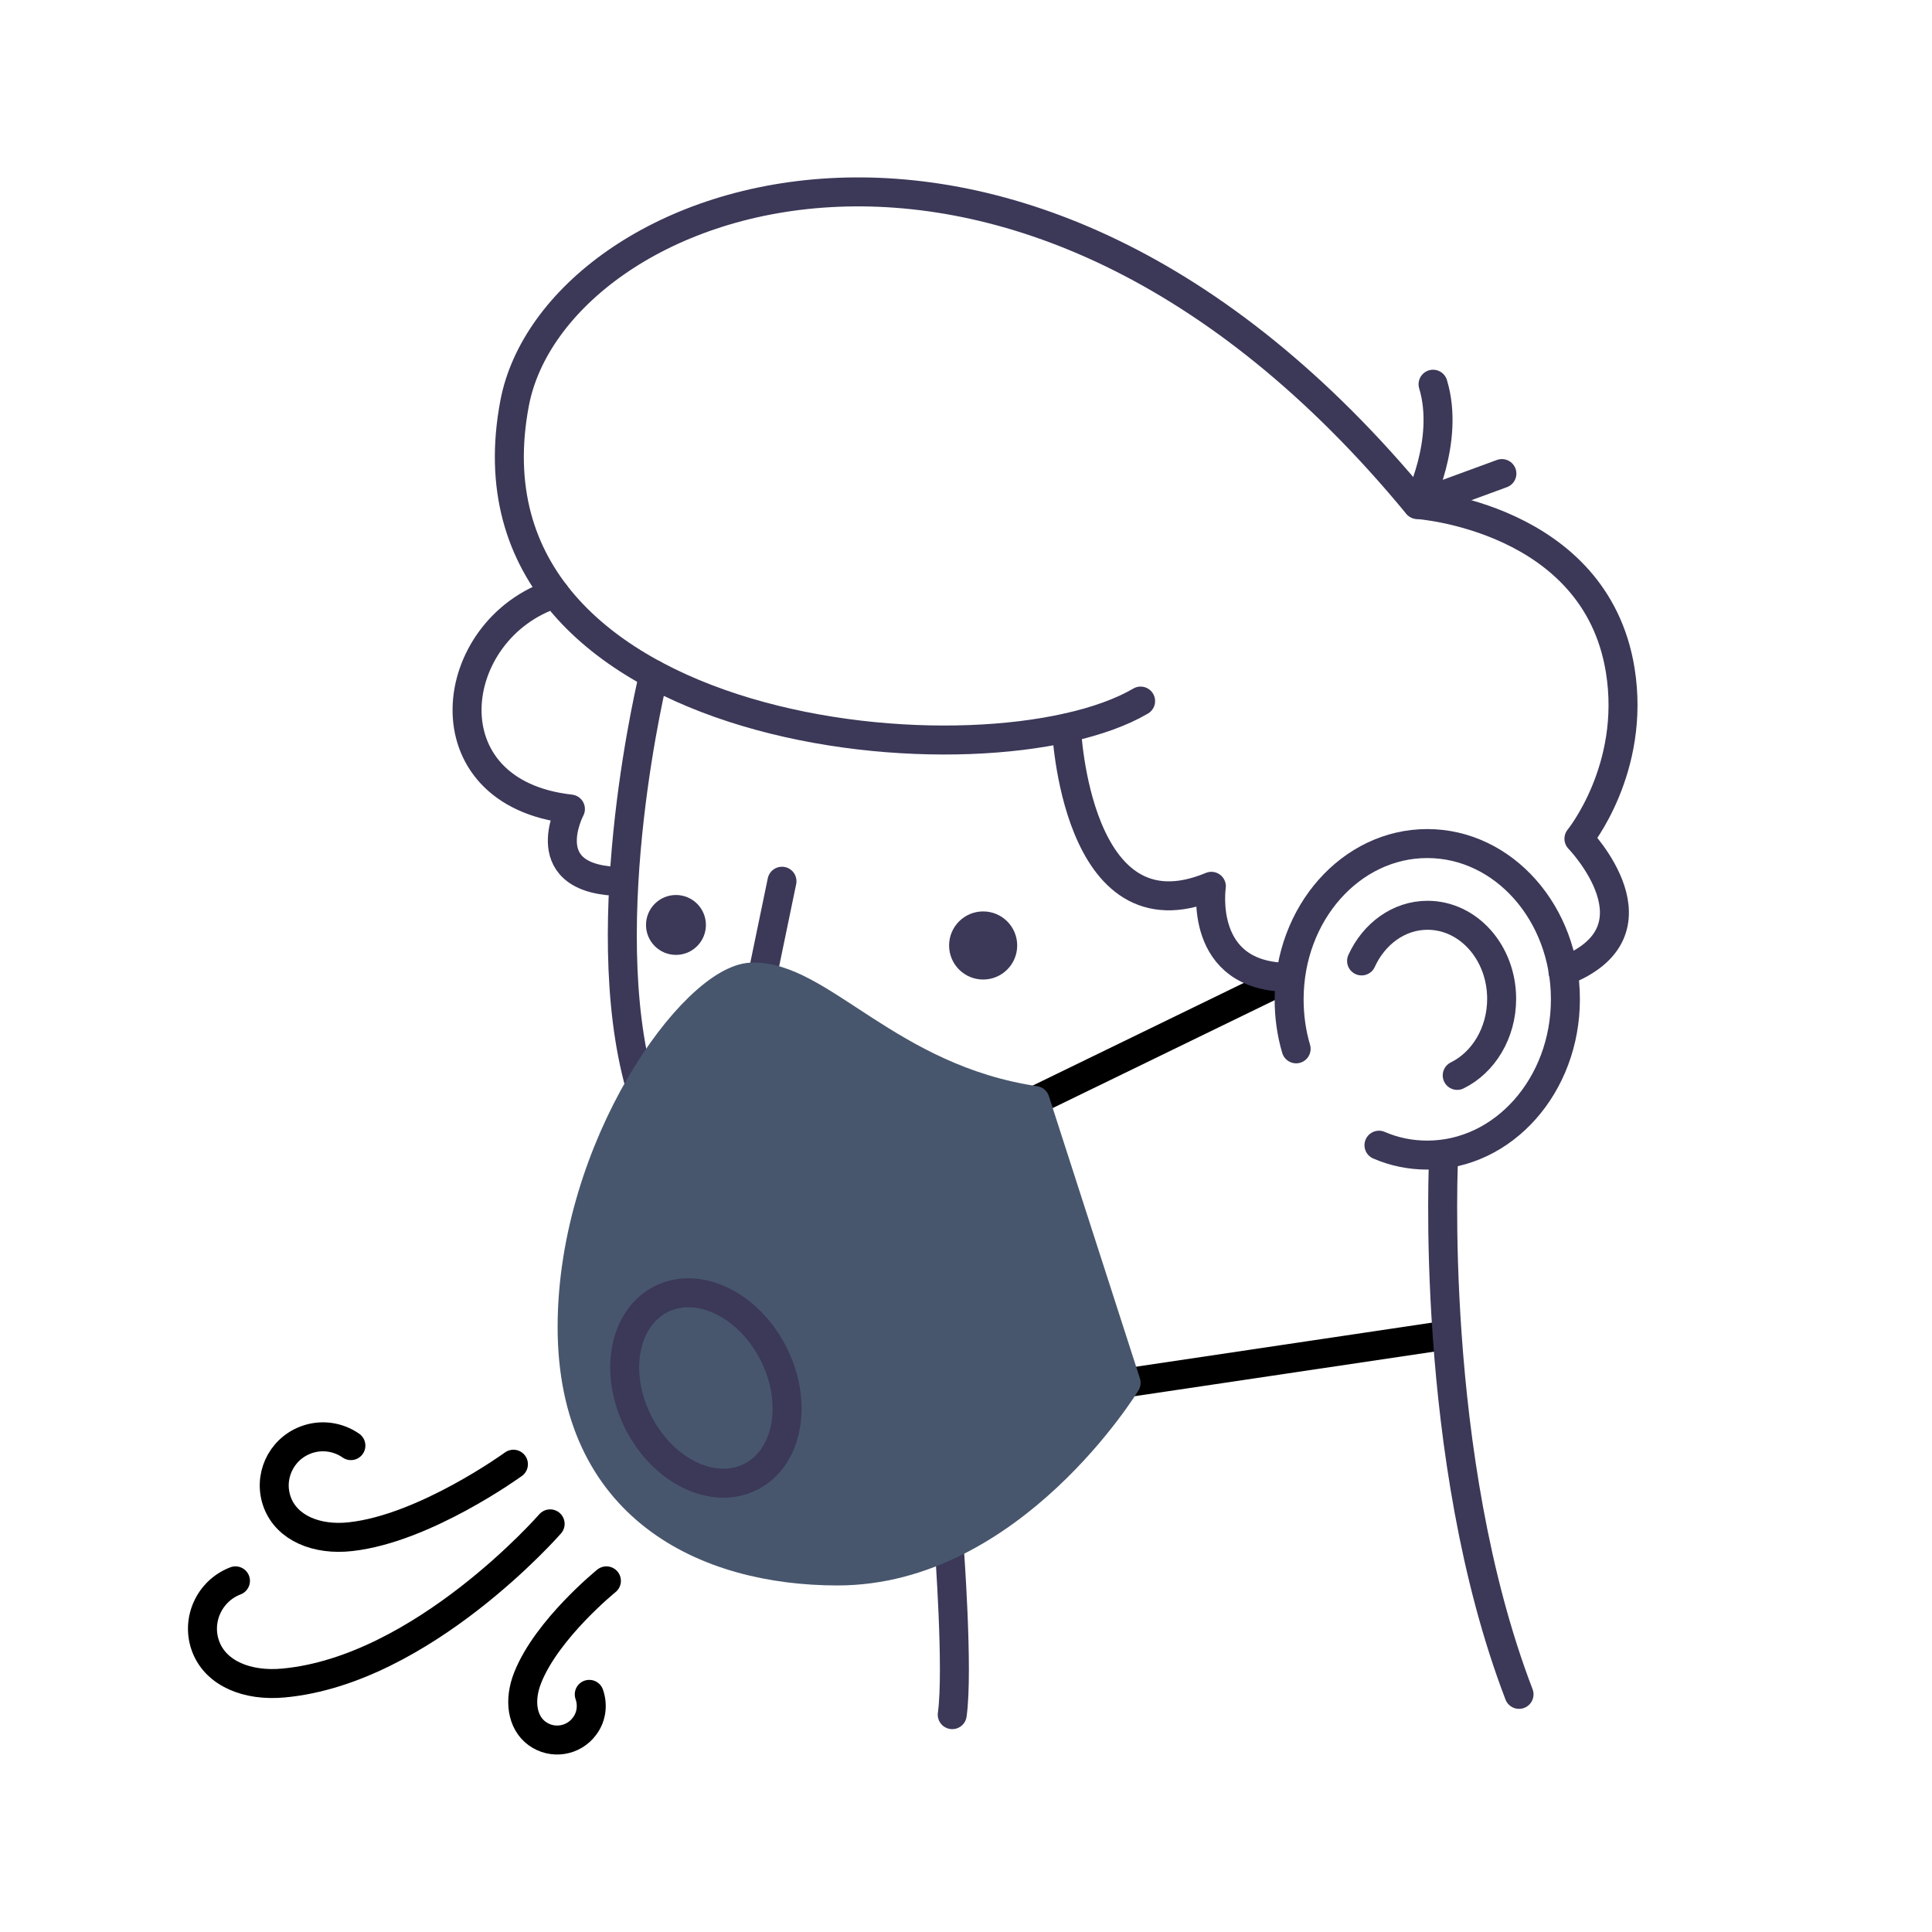 <?xml version="1.0" encoding="utf-8"?>
<!-- Generator: Adobe Illustrator 23.0.6, SVG Export Plug-In . SVG Version: 6.00 Build 0)  -->
<svg version="1.1" xmlns="http://www.w3.org/2000/svg" xmlns:xlink="http://www.w3.org/1999/xlink" x="0px" y="0px"
	 viewBox="0 0 800 800" style="enable-background:new 0 0 800 800;" xml:space="preserve">
<style type="text/css">
	.st0{fill:none;stroke:#3B3858;stroke-width:12;stroke-linecap:round;stroke-linejoin:round;stroke-miterlimit:10;}
	.st1{fill:none;stroke:#000000;stroke-width:12;stroke-linecap:round;stroke-linejoin:round;stroke-miterlimit:10;}
	.st2{fill:#47566d;stroke:#47566d;stroke-width:12;stroke-linecap:round;stroke-linejoin:round;stroke-miterlimit:10;}
	.st3{fill:#3B3858;}
</style>
<g id="head">
	<path class="st0" d="M472.3,290.3c-62.7,36.8-285.8,16.6-259.2-123.4c16.4-86.1,207.2-160.2,373.8,42c0,0,73.7,5,84,68.6
		c6.6,40.8-17.1,69.8-17.1,69.8s37.1,38.3-6.6,55"/>
	<path class="st0" d="M593.4,159.1c7.1,23.5-6.4,49.8-6.4,49.8l34.9-12.8"/>
	<line class="st1" x1="428.6" y1="455.7" x2="533.7" y2="404.6"/>
	<line class="st1" x1="466.3" y1="572.6" x2="597.3" y2="553.1"/>
	<path class="st0" d="M393,639.8c0,0,3.9,51.7,1.3,70.2"/>
	<path class="st0" d="M270.7,279.3c0,0-25,101.7-5.7,170.3"/>
	<line class="st0" x1="323.8" y1="364.9" x2="316.3" y2="401.1"/>
	<path class="st0" d="M229.8,245.8c-45.3,14.7-53.9,82.5,6.4,89.2c0,0-16,30,21.9,30"/>
	<path class="st0" d="M563.8,397.9c5.1-11.2,15.4-18.9,27.3-18.9c17,0,30.7,15.5,30.7,34.6c0,14.2-7.6,26.4-18.4,31.7"/>
	<path class="st2" d="M311.1,404.6c-23.8,1-74.2,70.2-74.2,144.9s55,101,109.9,101c72.1,0,119.5-77.9,119.5-77.9l-37.7-116.9
		C367.9,446.7,339.4,403.5,311.1,404.6z"/>
	
		<ellipse transform="matrix(0.893 -0.45 0.45 0.893 -227.388 193.199)" class="st0" cx="292.4" cy="574.6" rx="31.4" ry="41.2"/>
	<path class="st0" d="M441.6,301.5c0,0,3.7,89,60,65.5c0,0-5.7,37.7,32.2,37.7"/>
	<path class="st0" d="M536.7,434.3c-1.9-6.4-2.9-13.3-2.9-20.5c0-35.6,25.6-64.5,57.2-64.5c31.6,0,57.2,28.9,57.2,64.5
		s-25.6,64.5-57.2,64.5c-7,0-13.8-1.4-20-4.1"/>
	<path class="st0" d="M597.8,478.3c0,0-6.5,125,31.2,223.3"/>
</g>
<g id="eye-left">
	<circle class="st3" cx="279.9" cy="383" r="12.4"/>
</g>
<g id="eye-right">
	<circle class="st3" cx="407.1" cy="391.5" r="14.1"/>
</g>
<g id="breath-01">
	<path class="st1" d="M145.3,598.6c-5.3-3.7-12.3-4.8-18.8-2.3c-10.4,4-15.6,15.6-11.6,26s16.2,15.6,30.3,14
		c30.8-3.4,67.4-30,67.4-30"/>
</g>
<g id="breath-02">
	<path class="st1" d="M97.5,654.6c-11,4.2-16.5,16.6-12.2,27.5s17.1,16.2,32.1,14.8c57.6-5.3,110.4-65.9,110.4-65.9"/>
</g>
<g id="breath-03">
	<path class="st1" d="M244,701.6c1.5,4.3,1,9.2-1.9,13.1c-4.6,6.3-13.4,7.7-19.7,3.1c-6.3-4.6-7.6-13.8-3.9-23.1
		c8-20.2,32.6-40.1,32.6-40.1"/>
</g>
</svg>
